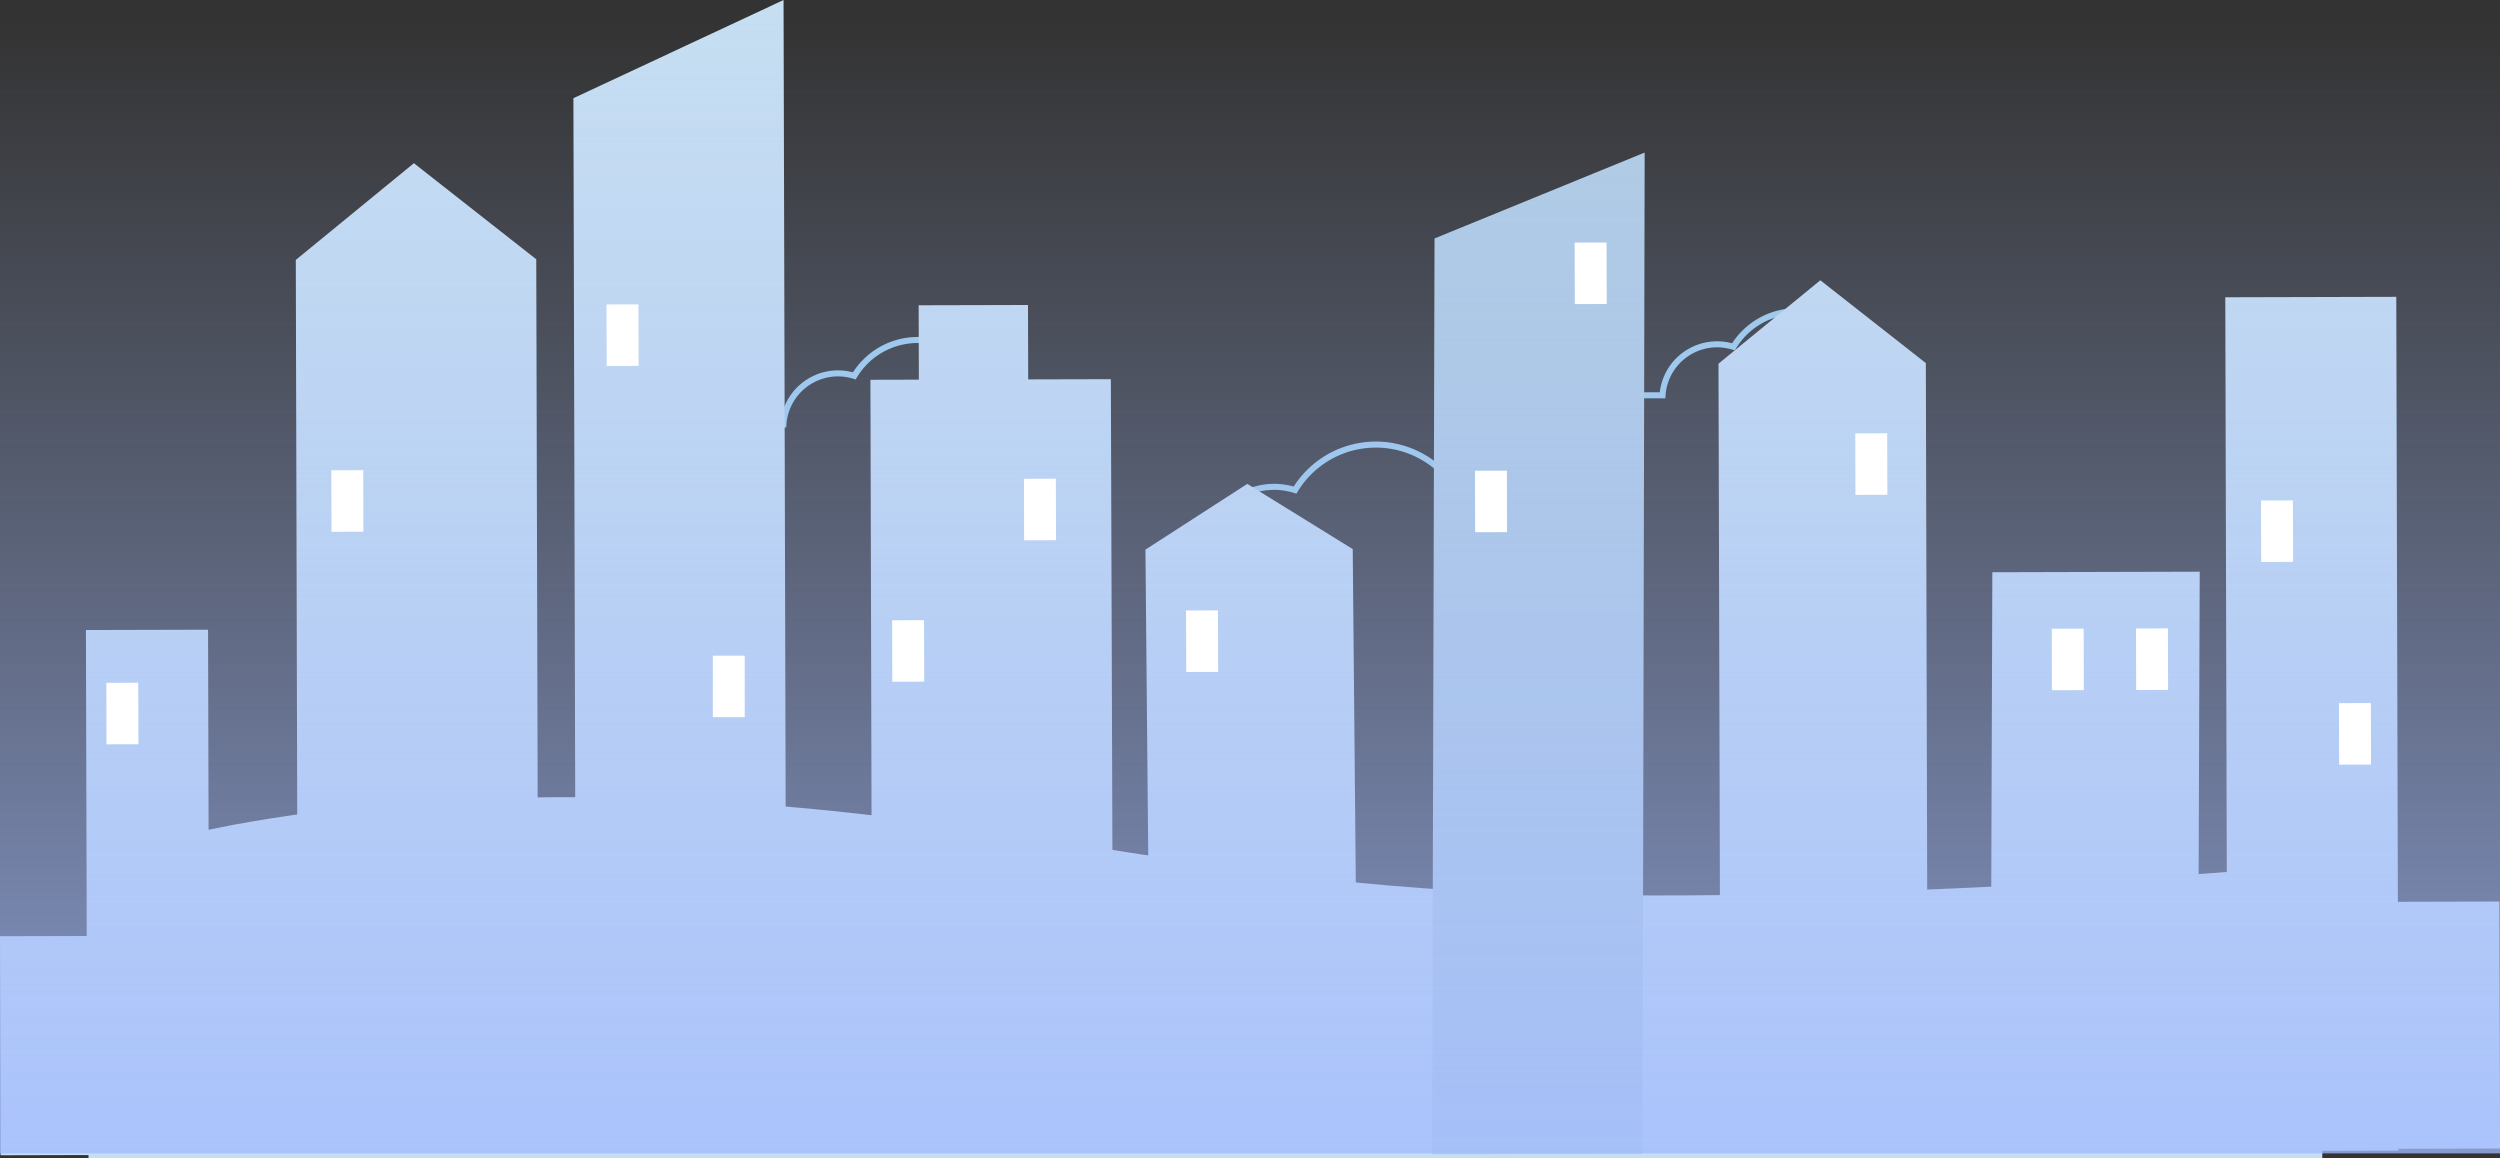<svg xmlns="http://www.w3.org/2000/svg" xmlns:xlink="http://www.w3.org/1999/xlink" width="414" height="191.777" viewBox="0 0 414 191.777">
  <rect x="0" y="0" width="414" height="191.777" fill="#333333" stroke="none"/>
  <defs>
    <linearGradient id="linear-gradient" x1="0.5" x2="0.5" y2="1" gradientUnits="objectBoundingBox">
      <stop offset="0" stop-color="#a4b9f1" stop-opacity="0"/>
      <stop offset="1" stop-color="#a2bbff" stop-opacity="0.761"/>
    </linearGradient>
  </defs>
  <g id="Group_16201" data-name="Group 16201" transform="translate(0 -110)">
    <g id="Layer_2" data-name="Layer 2" transform="translate(0.001 110)">
      <g id="OBJECTS" transform="translate(-0.001)">
        <path id="Path_1064" data-name="Path 1064" d="M0,0S27.378-12.241,87.957-10.989s93.865,14.648,154.357,16S369.916,0,369.916,0V48.688H0Z" transform="translate(14.657 143.089)" fill="#c6def2"/>
        <path id="Path_1054" data-name="Path 1054" d="M176.24,82.852a11.578,11.578,0,0,1,12.336-10.774,12.156,12.156,0,0,1,2.66.509,15.652,15.652,0,0,1,29,9.167h14.215" transform="translate(23.223 8.572)" fill="none" stroke="#9dcdeb" stroke-width="1"/>
        <path id="Path_1055" data-name="Path 1055" d="M278.955,58.6a12.246,12.246,0,0,0-22.692-7.164,9.054,9.054,0,0,0-11.748,8.024H233.73" transform="translate(30.798 6)" fill="none" stroke="#9dcdeb" stroke-width="1"/>
        <path id="Path_1056" data-name="Path 1056" d="M150.337,62.879a12.246,12.246,0,0,0-22.714-7.187,9.054,9.054,0,0,0-11.736,8.036H105.1" transform="translate(13.849 6.555)" fill="rgba(255,255,255,0)" stroke="#9dcdeb" stroke-width="1"/>
        <rect id="Rectangle_17588" data-name="Rectangle 17588" width="28.317" height="141.391" transform="translate(368.507 49.228) rotate(-0.15)" fill="#c6def2"/>
        <rect id="Rectangle_17589" data-name="Rectangle 17589" width="28.317" height="36.273" transform="translate(0 155.04) rotate(-0.15)" fill="#c6def2"/>
        <path id="Path_1057" data-name="Path 1057" d="M325.556,178.967l-34.326.079.328-95.306L325.9,83.65Z" transform="translate(38.374 11.022)" fill="#c6def2"/>
        <rect id="Rectangle_17590" data-name="Rectangle 17590" width="28.317" height="40.902" transform="translate(385.576 149.367) rotate(-0.15)" fill="#c6def2"/>
        <path id="Path_1058" data-name="Path 1058" d="M119.2,191.641l-34.847.091L83.9,16.263,118.7,0Z" transform="translate(11.056)" fill="#c6def2"/>
        <path id="Path_1059" data-name="Path 1059" d="M244.387,188.123l-34.847.09.407-151.667,34.8-14.226Z" transform="translate(27.611 2.941)" fill="#b1cde4"/>
        <path id="Path_1060" data-name="Path 1060" d="M167.515,158.391l-39.827,26.031-.328-128.84,39.815-.1Z" transform="translate(16.782 7.31)" fill="#c6def2"/>
        <rect id="Rectangle_17591" data-name="Rectangle 17591" width="20.225" height="86.953" transform="translate(14.229 104.333) rotate(-0.15)" fill="#c6def2"/>
        <path id="Path_1061" data-name="Path 1061" d="M83.491,188.483l-39.827.1L43.28,39.894,62.837,23.88,83.1,39.793Z" transform="translate(5.704 3.146)" fill="#c6def2"/>
        <path id="Path_1062" data-name="Path 1062" d="M286.116,182.922l-34.326.091-.34-128.195L268.313,41.01l17.474,13.717Z" transform="translate(33.133 5.404)" fill="#c6def2"/>
        <path id="Path_1063" data-name="Path 1063" d="M202.854,181.905,168.517,182,167.6,81.688,184.463,70.8l17.463,10.8Z" transform="translate(22.085 9.329)" fill="#c6def2"/>
        <rect id="Rectangle_17592" data-name="Rectangle 17592" width="18.108" height="25.465" transform="translate(152.129 50.553) rotate(-0.15)" fill="#c6def2"/>
        <rect id="Rectangle_17607" data-name="Rectangle 17607" width="414" height="188" transform="translate(0 3)" fill="url(#linear-gradient)"/>
        <rect id="Rectangle_17593" data-name="Rectangle 17593" width="5.285" height="10.186" transform="translate(54.869 77.88) rotate(-0.15)" fill="#fff"/>
        <rect id="Rectangle_17594" data-name="Rectangle 17594" width="5.285" height="10.186" transform="translate(118.044 108.581)" fill="#fff"/>
        <rect id="Rectangle_17595" data-name="Rectangle 17595" width="5.285" height="10.186" transform="translate(17.613 113.073) rotate(-0.15)" fill="#fff"/>
        <rect id="Rectangle_17596" data-name="Rectangle 17596" width="5.285" height="10.186" transform="translate(196.412 101.095) rotate(-0.15)" fill="#fff"/>
        <rect id="Rectangle_17597" data-name="Rectangle 17597" width="5.285" height="10.186" transform="translate(169.566 79.288) rotate(-0.15)" fill="#fff"/>
        <rect id="Rectangle_17598" data-name="Rectangle 17598" width="5.285" height="10.186" transform="translate(147.739 102.716) rotate(-0.15)" fill="#fff"/>
        <rect id="Rectangle_17599" data-name="Rectangle 17599" width="5.285" height="10.186" transform="translate(260.763 40.173) rotate(-0.15)" fill="#fff"/>
        <rect id="Rectangle_17600" data-name="Rectangle 17600" width="5.285" height="10.186" transform="translate(307.236 71.764) rotate(-0.15)" fill="#fff"/>
        <rect id="Rectangle_17601" data-name="Rectangle 17601" width="5.285" height="10.186" transform="translate(353.723 104.078) rotate(-0.15)" fill="#fff"/>
        <rect id="Rectangle_17602" data-name="Rectangle 17602" width="5.285" height="10.186" transform="translate(339.769 104.115) rotate(-0.15)" fill="#fff"/>
        <rect id="Rectangle_17603" data-name="Rectangle 17603" width="5.285" height="10.186" transform="translate(374.424 82.883) rotate(-0.15)" fill="#fff"/>
        <rect id="Rectangle_17604" data-name="Rectangle 17604" width="5.285" height="10.186" transform="translate(387.335 116.439) rotate(-0.15)" fill="#fff"/>
        <rect id="Rectangle_17605" data-name="Rectangle 17605" width="5.285" height="10.186" transform="translate(244.259 77.95) rotate(-0.15)" fill="#fff"/>
        <rect id="Rectangle_17606" data-name="Rectangle 17606" width="5.285" height="10.186" transform="translate(100.441 50.417) rotate(-0.15)" fill="#fff"/>
      </g>
    </g>
  </g>
</svg>
